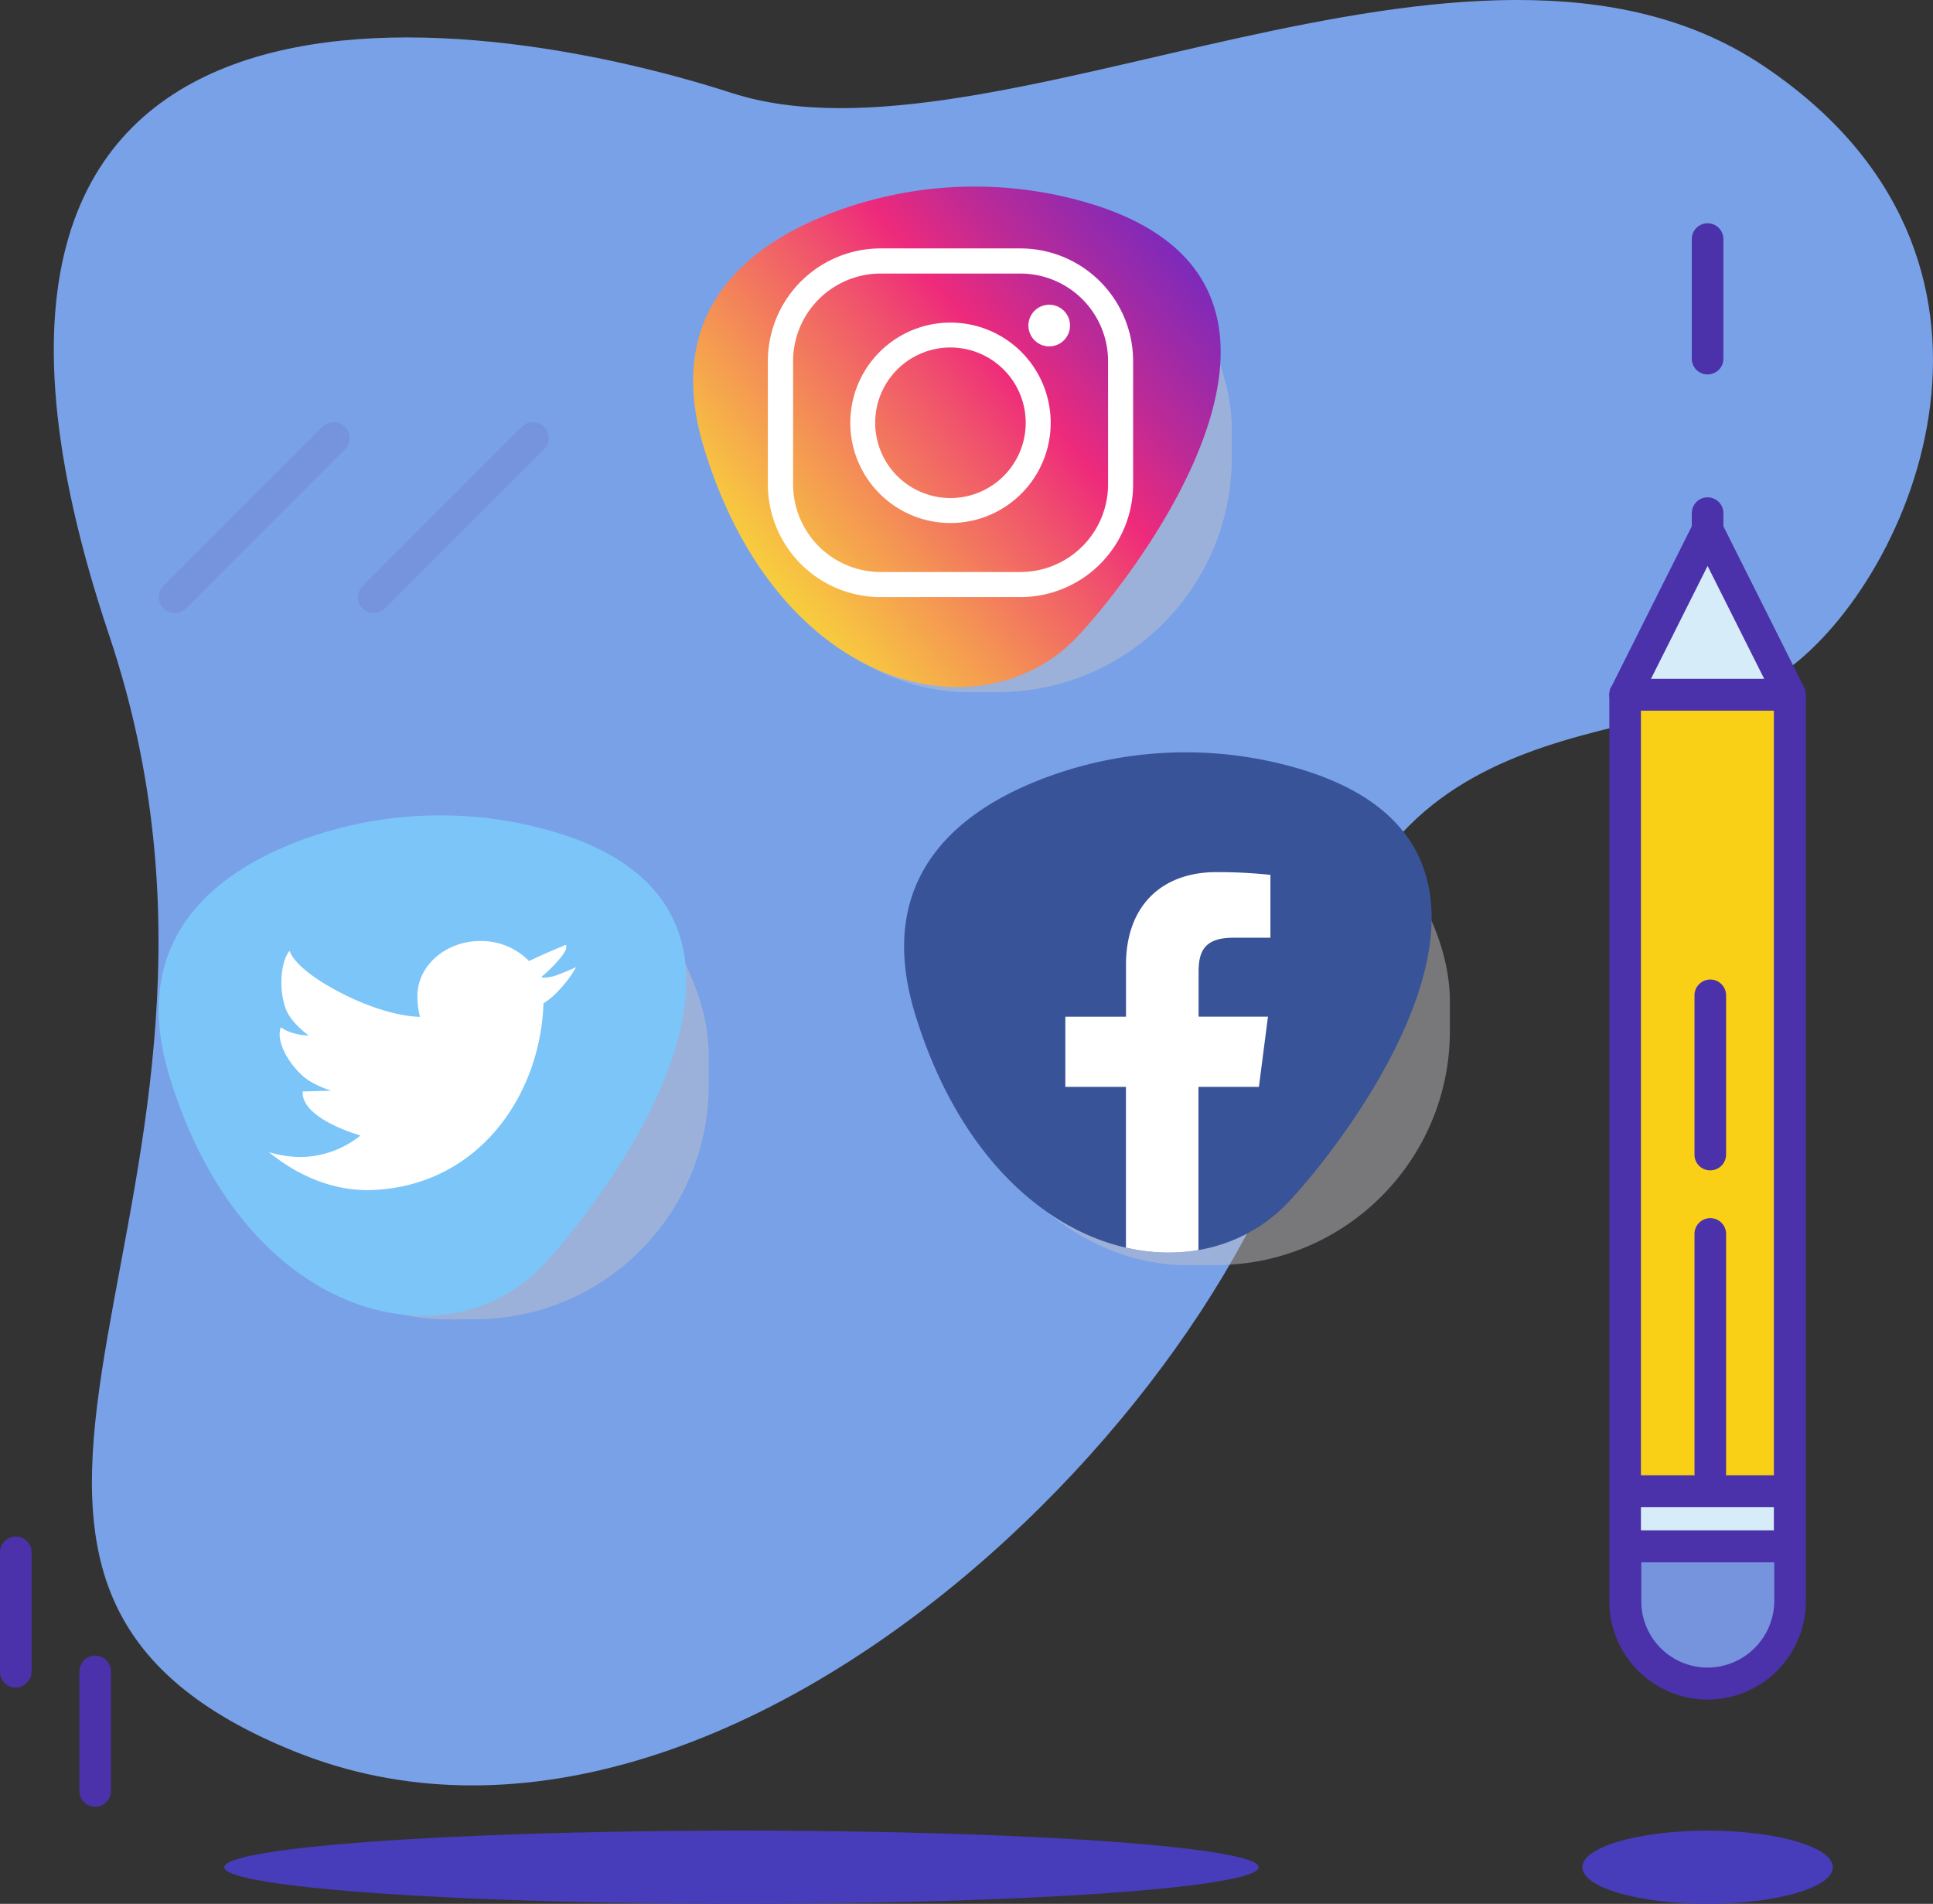 <svg id="Capa_1" data-name="Capa 1" xmlns="http://www.w3.org/2000/svg" xmlns:xlink="http://www.w3.org/1999/xlink" viewBox="0 0 501.59 493.93"><rect x="0" y="0" width="501.59" height="493.93" fill="#333333" stroke="none"/><defs><style>.cls-1{fill:none;}.cls-2{fill:#473cba;}.cls-3{fill:#79a1e8;}.cls-4{fill:#d7ecf9;}.cls-5{fill:#f9d015;}.cls-6{fill:#7693dd;}.cls-7{fill:#4b31aa;}.cls-8{opacity:0.48;}.cls-9{fill:#c2c3c9;}.cls-10{fill:url(#Degradado_sin_nombre_9);}.cls-11{fill:#fff;}.cls-12{fill:#7bc5f8;}.cls-13{fill:#395398;}.cls-14{clip-path:url(#clip-path);}</style><linearGradient id="Degradado_sin_nombre_9" x1="188.99" y1="171.1" x2="372.51" y2="17.95" gradientUnits="userSpaceOnUse"><stop offset="0" stop-color="#f9ed32"/><stop offset="0.05" stop-color="#f8e236"/><stop offset="0.13" stop-color="#f7c441"/><stop offset="0.24" stop-color="#f49354"/><stop offset="0.38" stop-color="#f0506d"/><stop offset="0.45" stop-color="#ee2a7b"/><stop offset="0.54" stop-color="#bd2a96"/><stop offset="0.71" stop-color="#6d2ac3"/><stop offset="0.85" stop-color="#322ae3"/><stop offset="0.95" stop-color="#0e2af7"/><stop offset="1" stop-color="#002aff"/></linearGradient><clipPath id="clip-path" transform="translate(-10.2 -6.03)"><path class="cls-1" d="M345.43,204.93a104,104,0,0,0-62,2.15c-22.46,7.89-47.07,25-35.8,61.95,19.32,63.23,71.75,75,96.6,49.18C357.89,304,420.52,225.55,345.43,204.93Z"/></clipPath></defs><title>social-media</title><ellipse class="cls-2" cx="443.1" cy="484.43" rx="32.5" ry="9.5"/><path class="cls-3" d="M473.8,179.86c32.8-23.8,68.7-107.1-6.4-157s-199.5,29.2-267.3,7.3C133,8.46-23.8-14.74,38.5,170.76c48.9,145.6-66,243.5,48,289.6s253.6-98.2,265.8-187.1S443.3,201.86,473.8,179.86Z" transform="translate(-10.2 -6.03)"/><polygon class="cls-4" points="443.1 137.63 421.7 180.23 464.4 180.23 443.1 137.63"/><polygon class="cls-5" points="421.7 180.23 421.7 180.23 421.7 394.73 464.4 394.73 464.4 180.23 464.4 180.23 421.7 180.23"/><path class="cls-6" d="M431.9,400.76v20.6a21.42,21.42,0,0,0,21.4,21.4h0a21.42,21.42,0,0,0,21.4-21.4v-20.6Z" transform="translate(-10.2 -6.03)"/><path class="cls-7" d="M474.6,190.36H431.9a4.1,4.1,0,1,1,0-8.2h42.7a4.1,4.1,0,0,1,0,8.2Z" transform="translate(-10.2 -6.03)"/><rect class="cls-4" x="421.7" y="386.93" width="42.7" height="14.2"/><path class="cls-7" d="M454,309.66a4.06,4.06,0,0,1-4.1-4.1v-41.3a4.1,4.1,0,0,1,8.2,0v41.3A4.12,4.12,0,0,1,454,309.66Z" transform="translate(-10.2 -6.03)"/><path class="cls-7" d="M454,392.16a4.06,4.06,0,0,1-4.1-4.1v-61.9a4.1,4.1,0,0,1,8.2,0v61.9A4.06,4.06,0,0,1,454,392.16Z" transform="translate(-10.2 -6.03)"/><path class="cls-6" d="M55.5,165.06a4,4,0,0,1-2.9-1.2,4.1,4.1,0,0,1,0-5.8l41.3-41.3a4.1,4.1,0,1,1,5.8,5.8l-41.2,41.3A4.23,4.23,0,0,1,55.5,165.06Z" transform="translate(-10.2 -6.03)"/><path class="cls-6" d="M107.2,165.06a4,4,0,0,1-2.9-1.2,4.1,4.1,0,0,1,0-5.8l41.3-41.3a4.1,4.1,0,1,1,5.8,5.8l-41.3,41.3A4.18,4.18,0,0,1,107.2,165.06Z" transform="translate(-10.2 -6.03)"/><path class="cls-7" d="M478.8,186.26h0a2,2,0,0,0-.1-.8v-.1a1.85,1.85,0,0,0-.2-.7c0-.1,0-.1-.1-.2s0-.1-.1-.2l-20.9-41.7v-3.4a4.1,4.1,0,1,0-8.2,0v3.4l-20.9,41.7c0,.1,0,.1-.1.2s-.1.1-.1.2a1.45,1.45,0,0,0-.2.7v.1c0,.2-.1.5-.1.7v235.3a25.5,25.5,0,0,0,51,0V186.26Zm-25.5-33.4,14.7,29.3H438.6Zm17.2,37.5v198.4H436V190.36ZM436,403.06v-6h34.5v6Zm17.3,35.6a17.2,17.2,0,0,1-17.2-17.2v-10.1h34.5v10.1A17.35,17.35,0,0,1,453.3,438.66Z" transform="translate(-10.2 -6.03)"/><ellipse class="cls-2" cx="192.4" cy="484.43" rx="134.2" ry="9.5"/><path class="cls-7" d="M14.3,443.86a4.06,4.06,0,0,1-4.1-4.1v-31a4.1,4.1,0,0,1,8.2,0v31A4.19,4.19,0,0,1,14.3,443.86Z" transform="translate(-10.2 -6.03)"/><path class="cls-7" d="M34.9,474.76a4.06,4.06,0,0,1-4.1-4.1v-31a4.1,4.1,0,0,1,8.2,0v31A4.06,4.06,0,0,1,34.9,474.76Z" transform="translate(-10.2 -6.03)"/><path class="cls-7" d="M453.3,103.16a4.06,4.06,0,0,1-4.1-4.1v-31a4.1,4.1,0,1,1,8.2,0v31A4.06,4.06,0,0,1,453.3,103.16Z" transform="translate(-10.2 -6.03)"/><g class="cls-8"><rect class="cls-9" x="190.47" y="50.41" width="129.15" height="129.15" rx="60.77"/></g><path class="cls-10" d="M290.69,58.15a104.07,104.07,0,0,0-62,2.15c-22.46,7.89-47.07,25-35.8,62,19.32,63.23,71.75,75,96.61,49.18C303.14,157.24,365.77,78.77,290.69,58.15Z" transform="translate(-10.2 -6.03)"/><path class="cls-11" d="M275,160.94H238.68a29.27,29.27,0,0,1-29.23-29.23v-32a29.26,29.26,0,0,1,29.23-29.23H275A29.27,29.27,0,0,1,304.23,99.7v32A29.27,29.27,0,0,1,275,160.94ZM238.68,77A22.75,22.75,0,0,0,216,99.7v32a22.75,22.75,0,0,0,22.73,22.73H275a22.76,22.76,0,0,0,22.73-22.73v-32A22.76,22.76,0,0,0,275,77Z" transform="translate(-10.2 -6.03)"/><path class="cls-11" d="M256.84,141.72a26,26,0,1,1,26-26A26,26,0,0,1,256.84,141.72Zm0-45.54a19.53,19.53,0,1,0,19.52,19.52A19.55,19.55,0,0,0,256.84,96.18Z" transform="translate(-10.2 -6.03)"/><path class="cls-11" d="M287.86,90.48a5.4,5.4,0,1,1-5.4-5.39A5.4,5.4,0,0,1,287.86,90.48Z" transform="translate(-10.2 -6.03)"/><g class="cls-8"><rect class="cls-9" x="54.76" y="213.11" width="129.15" height="129.15" rx="60.77"/></g><path class="cls-12" d="M152,221.27a104.23,104.23,0,0,0-62,2.15c-22.45,7.9-47.07,25.06-35.79,62,19.32,63.23,71.75,75,96.6,49.18C164.48,320.37,227.12,241.9,152,221.27Z" transform="translate(-10.2 -6.03)"/><polygon class="cls-11" points="146.81 245.12 146.81 245.12 146.81 245.12 146.81 245.12"/><path class="cls-11" d="M153.88,259.28a11,11,0,0,1-3.1.4l.06-.33c1.61-1.29,5.67-5.25,6.21-7.1.23-.8,0-1.07-.05-1.1l-5.19,2.2-4.34,2h0a17.34,17.34,0,0,0-12.61-5.19c-9,0-16.35,6.39-16.35,14.29a21.4,21.4,0,0,0,.67,5.39c0,.41,0-.42,0,0-5.82-.16-13.27-2.55-19.9-5.91-13.1-6.63-13.91-11.22-13.91-11.22-2.06,2.18-3.12,9.41-1,15.08,1.34,3.62,5.92,6.88,5.92,6.88h0a13.81,13.81,0,0,1-4.2-.69,9.18,9.18,0,0,1-3-1.44c-1.27,3.11,1.29,8.68,5.72,12.67,2.58,2.33,7.3,3.78,7.3,3.78l-7.37.21c-.42,7.16,15,11.42,15,11.42h0a25.28,25.28,0,0,1-15.4,5.59A29.34,29.34,0,0,1,80,304.94c7.44,6.12,17,10.35,27.37,9.8,27.56-1.44,43.11-25.13,43.85-48.39l0,0a19.62,19.62,0,0,0,4-3.41,28.33,28.33,0,0,0,4.47-6S155.61,258.8,153.88,259.28Z" transform="translate(-10.2 -6.03)"/><path class="cls-11" d="M157,251.15c0,.44,0,0,0,0Z" transform="translate(-10.2 -6.03)"/><g class="cls-8"><rect class="cls-9" x="247.08" y="199.06" width="129.15" height="129.15" rx="60.77"/></g><path class="cls-13" d="M345.43,204.93a104,104,0,0,0-62,2.15c-22.46,7.89-47.07,25-35.8,61.95,19.32,63.23,71.75,75,96.6,49.18C357.89,304,420.52,225.55,345.43,204.93Z" transform="translate(-10.2 -6.03)"/><g class="cls-14"><path class="cls-11" d="M321.18,334.76V288h15.69l2.35-18.21h-18V258.18c0-5.28,1.47-8.87,9-8.87h9.64V233a130,130,0,0,0-14.05-.71c-13.91,0-23.43,8.49-23.43,24.07v13.44H286.64V288h15.73v46.74Z" transform="translate(-10.2 -6.03)"/></g></svg>